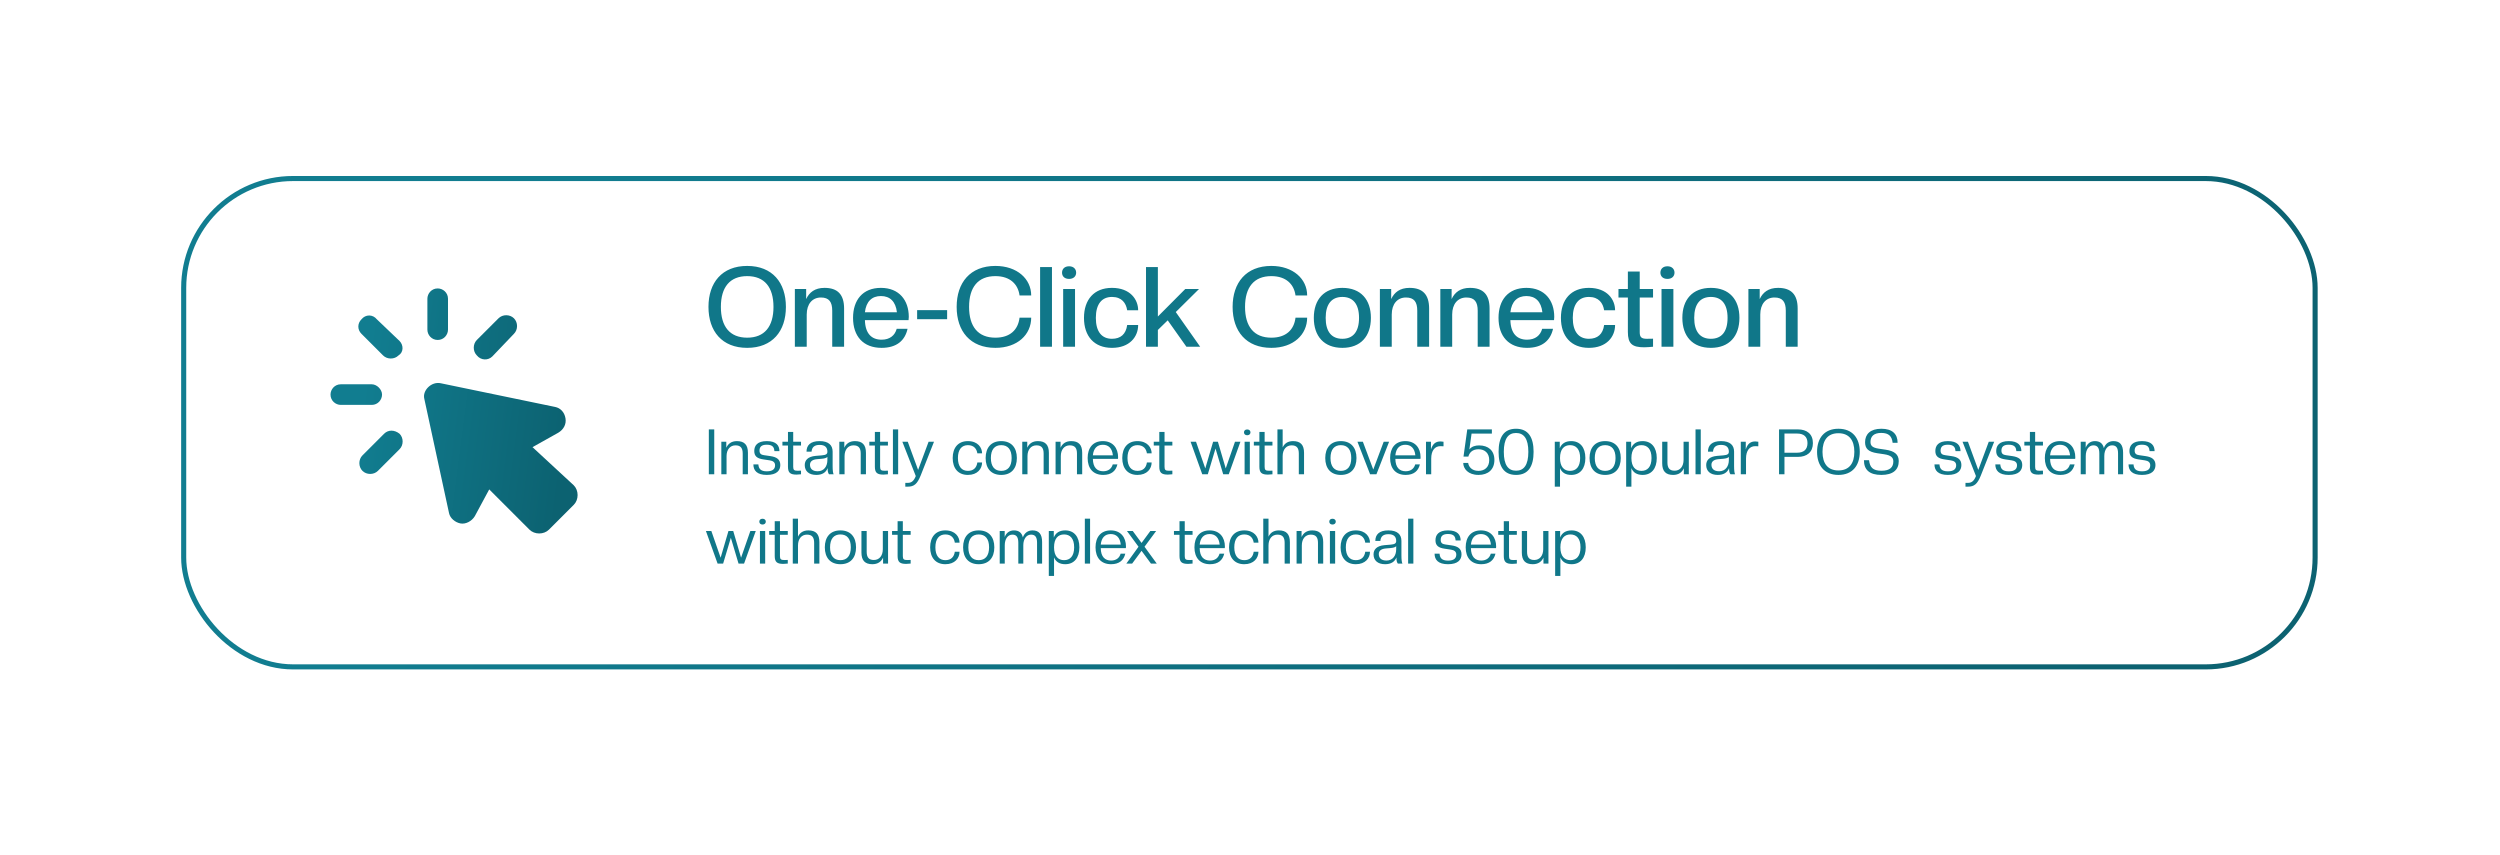 <svg width="196" height="67" viewBox="0 0 196 67" fill="none" xmlns="http://www.w3.org/2000/svg">
<g filter="url(#filter0_d_0_1)">
<rect x="15" y="13" width="167.503" height="38.685" rx="8.774" fill="white"/>
<rect x="15.199" y="13.199" width="167.104" height="38.286" rx="8.575" stroke="url(#paint0_linear_0_1)" stroke-width="0.399"/>
</g>
<path d="M58.579 27.272C56.605 27.272 55.544 25.965 55.544 24.061C55.544 22.157 56.605 20.849 58.579 20.849C60.553 20.849 61.615 22.157 61.615 24.061C61.615 25.965 60.553 27.272 58.579 27.272ZM58.579 26.474C59.939 26.474 60.641 25.605 60.641 24.061C60.641 22.517 59.939 21.648 58.579 21.648C57.219 21.648 56.517 22.517 56.517 24.061C56.517 25.605 57.219 26.474 58.579 26.474ZM66.177 27.184H65.247V24.359C65.247 23.675 65.001 23.324 64.361 23.324C63.685 23.324 63.247 23.833 63.247 24.657V27.184H62.317V22.657H63.203V23.447C63.448 22.92 63.887 22.569 64.642 22.569C65.677 22.569 66.177 23.096 66.177 24.192V27.184ZM69.117 27.272C67.678 27.272 66.879 26.36 66.879 24.921C66.879 23.526 67.634 22.569 69.064 22.569C70.494 22.569 71.249 23.543 71.249 24.842C71.249 24.929 71.24 25.008 71.231 25.096H67.809C67.836 26.166 68.345 26.632 69.117 26.632C69.757 26.632 70.161 26.298 70.301 25.78H71.152C70.951 26.702 70.293 27.272 69.117 27.272ZM69.064 23.21C68.362 23.21 67.906 23.631 67.809 24.482H70.319C70.222 23.631 69.766 23.21 69.064 23.21ZM74.255 25.026H71.903V24.315H74.255V25.026ZM78.038 27.272C76.064 27.272 75.002 25.965 75.002 24.061C75.002 22.157 76.064 20.849 78.038 20.849C79.74 20.849 80.846 21.867 80.846 23.166H79.933C79.819 22.297 79.205 21.648 78.038 21.648C76.678 21.648 75.976 22.517 75.976 24.061C75.976 25.605 76.678 26.474 78.038 26.474C79.187 26.474 79.819 25.86 79.933 24.903H80.846C80.846 26.228 79.775 27.272 78.038 27.272ZM82.474 27.184H81.544V20.937H82.474V27.184ZM84.282 27.184H83.352V22.657H84.282V27.184ZM83.817 21.867C83.457 21.867 83.264 21.657 83.264 21.376C83.264 21.095 83.457 20.876 83.817 20.876C84.168 20.876 84.37 21.095 84.37 21.376C84.37 21.657 84.168 21.867 83.817 21.867ZM87.178 27.272C85.783 27.272 84.984 26.36 84.984 24.921C84.984 23.482 85.783 22.569 87.178 22.569C88.608 22.569 89.231 23.482 89.231 24.324H88.371C88.283 23.762 87.95 23.28 87.178 23.28C86.388 23.28 85.914 23.833 85.914 24.921C85.914 26.017 86.388 26.561 87.178 26.561C87.853 26.561 88.275 26.202 88.371 25.482H89.231C89.231 26.412 88.555 27.272 87.178 27.272ZM94.093 27.184H93.014L91.549 25.114L90.777 25.868V27.184H89.847V20.937H90.777V24.815L92.926 22.657H94.005L92.18 24.464L94.093 27.184ZM99.673 27.272C97.699 27.272 96.637 25.965 96.637 24.061C96.637 22.157 97.699 20.849 99.673 20.849C101.375 20.849 102.481 21.867 102.481 23.166H101.568C101.454 22.297 100.84 21.648 99.673 21.648C98.313 21.648 97.611 22.517 97.611 24.061C97.611 25.605 98.313 26.474 99.673 26.474C100.822 26.474 101.454 25.86 101.568 24.903H102.481C102.481 26.228 101.41 27.272 99.673 27.272ZM105.241 27.272C103.802 27.272 103.003 26.36 103.003 24.921C103.003 23.482 103.802 22.569 105.241 22.569C106.68 22.569 107.478 23.482 107.478 24.921C107.478 26.36 106.68 27.272 105.241 27.272ZM105.241 26.561C106.074 26.561 106.548 26.017 106.548 24.921C106.548 23.833 106.074 23.28 105.241 23.28C104.407 23.28 103.933 23.833 103.933 24.921C103.933 26.017 104.407 26.561 105.241 26.561ZM112.043 27.184H111.113V24.359C111.113 23.675 110.868 23.324 110.227 23.324C109.552 23.324 109.113 23.833 109.113 24.657V27.184H108.183V22.657H109.069V23.447C109.315 22.92 109.753 22.569 110.508 22.569C111.543 22.569 112.043 23.096 112.043 24.192V27.184ZM116.782 27.184H115.852V24.359C115.852 23.675 115.606 23.324 114.965 23.324C114.29 23.324 113.851 23.833 113.851 24.657V27.184H112.921V22.657H113.807V23.447C114.053 22.92 114.492 22.569 115.246 22.569C116.282 22.569 116.782 23.096 116.782 24.192V27.184ZM119.721 27.272C118.282 27.272 117.484 26.36 117.484 24.921C117.484 23.526 118.238 22.569 119.669 22.569C121.099 22.569 121.853 23.543 121.853 24.842C121.853 24.929 121.845 25.008 121.836 25.096H118.414C118.44 26.166 118.949 26.632 119.721 26.632C120.362 26.632 120.765 26.298 120.906 25.78H121.757C121.555 26.702 120.897 27.272 119.721 27.272ZM119.669 23.21C118.967 23.21 118.51 23.631 118.414 24.482H120.923C120.827 23.631 120.371 23.21 119.669 23.21ZM124.57 27.272C123.175 27.272 122.376 26.36 122.376 24.921C122.376 23.482 123.175 22.569 124.57 22.569C126 22.569 126.623 23.482 126.623 24.324H125.763C125.675 23.762 125.342 23.28 124.57 23.28C123.78 23.28 123.306 23.833 123.306 24.921C123.306 26.017 123.78 26.561 124.57 26.561C125.246 26.561 125.667 26.202 125.763 25.482H126.623C126.623 26.412 125.947 27.272 124.57 27.272ZM128.906 27.228C127.958 27.228 127.625 26.947 127.625 26.026V23.324H126.888V22.657H127.625V21.288H128.555V22.657H129.599V23.324H128.555V26.052C128.555 26.447 128.704 26.561 129.116 26.561L129.599 26.553V27.184C129.415 27.202 129.09 27.228 128.906 27.228ZM131.193 27.184H130.263V22.657H131.193V27.184ZM130.728 21.867C130.369 21.867 130.176 21.657 130.176 21.376C130.176 21.095 130.369 20.876 130.728 20.876C131.079 20.876 131.281 21.095 131.281 21.376C131.281 21.657 131.079 21.867 130.728 21.867ZM134.133 27.272C132.694 27.272 131.896 26.36 131.896 24.921C131.896 23.482 132.694 22.569 134.133 22.569C135.572 22.569 136.371 23.482 136.371 24.921C136.371 26.36 135.572 27.272 134.133 27.272ZM134.133 26.561C134.967 26.561 135.441 26.017 135.441 24.921C135.441 23.833 134.967 23.28 134.133 23.28C133.3 23.28 132.826 23.833 132.826 24.921C132.826 26.017 133.3 26.561 134.133 26.561ZM140.936 27.184H140.006V24.359C140.006 23.675 139.76 23.324 139.12 23.324C138.444 23.324 138.005 23.833 138.005 24.657V27.184H137.075V22.657H137.961V23.447C138.207 22.92 138.646 22.569 139.4 22.569C140.436 22.569 140.936 23.096 140.936 24.192V27.184ZM55.997 37.184H55.572V33.664H55.997V37.184ZM58.638 37.184H58.228V35.562C58.228 35.137 58.075 34.915 57.664 34.915C57.239 34.915 56.962 35.246 56.962 35.76V37.184H56.552V34.633H56.942V35.103C57.086 34.786 57.348 34.583 57.778 34.583C58.361 34.583 58.638 34.88 58.638 35.498V37.184ZM60.118 37.234C59.342 37.234 59.065 36.883 59.065 36.408H59.456C59.48 36.724 59.609 36.952 60.123 36.952C60.633 36.952 60.766 36.724 60.766 36.477C60.766 36.245 60.608 36.131 60.346 36.092L59.846 36.017C59.367 35.948 59.134 35.77 59.134 35.36C59.134 34.934 59.377 34.583 60.118 34.583C60.865 34.583 61.107 34.934 61.107 35.37H60.717C60.692 35.108 60.613 34.865 60.118 34.865C59.698 34.865 59.545 35.038 59.545 35.33C59.545 35.577 59.683 35.656 59.901 35.686L60.405 35.76C60.88 35.83 61.176 36.012 61.176 36.458C61.176 36.883 60.9 37.234 60.118 37.234ZM62.449 37.209C61.96 37.209 61.777 37.066 61.777 36.591V34.93H61.342V34.633H61.777V33.861H62.187V34.633H62.8V34.93H62.187V36.601C62.187 36.848 62.271 36.907 62.533 36.907L62.8 36.898V37.184C62.701 37.194 62.538 37.209 62.449 37.209ZM63.997 37.234C63.419 37.234 63.092 36.937 63.092 36.462C63.092 36.087 63.33 35.795 63.953 35.74L64.422 35.701C64.769 35.671 64.867 35.597 64.867 35.409C64.867 35.083 64.684 34.88 64.259 34.88C63.864 34.88 63.656 35.048 63.626 35.409H63.231C63.231 34.905 63.542 34.583 64.254 34.583C64.966 34.583 65.278 34.905 65.278 35.409V36.532C65.278 36.878 65.308 37.1 65.357 37.184H64.996C64.917 37.075 64.887 36.972 64.887 36.7C64.749 37.056 64.447 37.234 63.997 37.234ZM64.106 36.947C64.61 36.947 64.867 36.547 64.867 36.072V35.82C64.808 35.899 64.65 35.948 64.422 35.968L64.071 35.998C63.666 36.027 63.503 36.2 63.503 36.438C63.503 36.729 63.681 36.947 64.106 36.947ZM67.89 37.184H67.48V35.562C67.48 35.137 67.326 34.915 66.916 34.915C66.491 34.915 66.214 35.246 66.214 35.76V37.184H65.803V34.633H66.194V35.103C66.338 34.786 66.6 34.583 67.03 34.583C67.613 34.583 67.89 34.88 67.89 35.498V37.184ZM69.263 37.209C68.773 37.209 68.59 37.066 68.59 36.591V34.93H68.155V34.633H68.59V33.861H69.001V34.633H69.614V34.93H69.001V36.601C69.001 36.848 69.085 36.907 69.347 36.907L69.614 36.898V37.184C69.515 37.194 69.352 37.209 69.263 37.209ZM70.415 37.184H70.005V33.664H70.415V37.184ZM70.976 38.154V37.857H71.174C71.47 37.857 71.653 37.694 71.797 37.323L70.744 34.633H71.169L71.98 36.843L72.801 34.633H73.226L72.183 37.273C71.91 37.956 71.653 38.154 71.174 38.154H70.976ZM75.883 37.234C75.126 37.234 74.691 36.729 74.691 35.909C74.691 35.093 75.126 34.583 75.883 34.583C76.664 34.583 76.995 35.093 76.995 35.543H76.624C76.575 35.206 76.367 34.9 75.883 34.9C75.398 34.9 75.101 35.241 75.101 35.909C75.101 36.576 75.398 36.917 75.883 36.917C76.308 36.917 76.565 36.685 76.624 36.255H76.995C76.995 36.754 76.634 37.234 75.883 37.234ZM78.496 37.234C77.71 37.234 77.274 36.729 77.274 35.909C77.274 35.093 77.71 34.583 78.496 34.583C79.287 34.583 79.722 35.093 79.722 35.909C79.722 36.729 79.287 37.234 78.496 37.234ZM78.496 36.917C79.015 36.917 79.312 36.576 79.312 35.909C79.312 35.241 79.015 34.9 78.496 34.9C77.981 34.9 77.685 35.241 77.685 35.909C77.685 36.576 77.981 36.917 78.496 36.917ZM82.232 37.184H81.821V35.562C81.821 35.137 81.668 34.915 81.258 34.915C80.832 34.915 80.555 35.246 80.555 35.76V37.184H80.145V34.633H80.536V35.103C80.679 34.786 80.941 34.583 81.371 34.583C81.955 34.583 82.232 34.88 82.232 35.498V37.184ZM84.844 37.184H84.434V35.562C84.434 35.137 84.28 34.915 83.87 34.915C83.445 34.915 83.168 35.246 83.168 35.76V37.184H82.757V34.633H83.148V35.103C83.291 34.786 83.553 34.583 83.984 34.583C84.567 34.583 84.844 34.88 84.844 35.498V37.184ZM86.492 37.234C85.706 37.234 85.271 36.729 85.271 35.909C85.271 35.122 85.676 34.583 86.463 34.583C87.254 34.583 87.659 35.137 87.659 35.849C87.659 35.889 87.659 35.933 87.649 35.973H85.681C85.691 36.665 86.017 36.947 86.492 36.947C86.903 36.947 87.15 36.729 87.239 36.408H87.605C87.486 36.917 87.135 37.234 86.492 37.234ZM86.463 34.87C86.022 34.87 85.736 35.142 85.681 35.696H87.249C87.194 35.142 86.903 34.87 86.463 34.87ZM89.176 37.234C88.42 37.234 87.985 36.729 87.985 35.909C87.985 35.093 88.42 34.583 89.176 34.583C89.958 34.583 90.289 35.093 90.289 35.543H89.918C89.869 35.206 89.661 34.9 89.176 34.9C88.692 34.9 88.395 35.241 88.395 35.909C88.395 36.576 88.692 36.917 89.176 36.917C89.602 36.917 89.859 36.685 89.918 36.255H90.289C90.289 36.754 89.928 37.234 89.176 37.234ZM91.562 37.209C91.072 37.209 90.889 37.066 90.889 36.591V34.93H90.454V34.633H90.889V33.861H91.3V34.633H91.913V34.93H91.3V36.601C91.3 36.848 91.384 36.907 91.646 36.907L91.913 36.898V37.184C91.814 37.194 91.651 37.209 91.562 37.209ZM96.334 37.184H95.899L95.296 35.162L94.692 37.184H94.257L93.342 34.633H93.768L94.494 36.724L95.108 34.633H95.483L96.097 36.724L96.823 34.633H97.249L96.334 37.184ZM97.987 37.184H97.577V34.633H97.987V37.184ZM97.78 34.124C97.617 34.124 97.528 34.025 97.528 33.896C97.528 33.767 97.617 33.669 97.78 33.669C97.943 33.669 98.037 33.767 98.037 33.896C98.037 34.025 97.943 34.124 97.78 34.124ZM99.409 37.209C98.919 37.209 98.736 37.066 98.736 36.591V34.93H98.301V34.633H98.736V33.861H99.147V34.633H99.76V34.93H99.147V36.601C99.147 36.848 99.231 36.907 99.493 36.907L99.76 36.898V37.184C99.661 37.194 99.498 37.209 99.409 37.209ZM102.237 37.184H101.827V35.562C101.827 35.137 101.674 34.915 101.263 34.915C100.838 34.915 100.561 35.246 100.561 35.76V37.184H100.151V33.664H100.561V35.078C100.7 34.771 100.962 34.583 101.377 34.583C101.96 34.583 102.237 34.88 102.237 35.498V37.184ZM105.122 37.234C104.336 37.234 103.9 36.729 103.9 35.909C103.9 35.093 104.336 34.583 105.122 34.583C105.913 34.583 106.348 35.093 106.348 35.909C106.348 36.729 105.913 37.234 105.122 37.234ZM105.122 36.917C105.641 36.917 105.938 36.576 105.938 35.909C105.938 35.241 105.641 34.9 105.122 34.9C104.607 34.9 104.311 35.241 104.311 35.909C104.311 36.576 104.607 36.917 105.122 36.917ZM107.912 37.184H107.417L106.424 34.633H106.849L107.665 36.813L108.481 34.633H108.906L107.912 37.184ZM110.206 37.234C109.42 37.234 108.985 36.729 108.985 35.909C108.985 35.122 109.391 34.583 110.177 34.583C110.968 34.583 111.373 35.137 111.373 35.849C111.373 35.889 111.373 35.933 111.363 35.973H109.396C109.405 36.665 109.732 36.947 110.206 36.947C110.617 36.947 110.864 36.729 110.953 36.408H111.319C111.2 36.917 110.849 37.234 110.206 37.234ZM110.177 34.87C109.737 34.87 109.45 35.142 109.396 35.696H110.963C110.909 35.142 110.617 34.87 110.177 34.87ZM112.208 37.184H111.798V34.633H112.188V35.236C112.327 34.791 112.559 34.608 112.94 34.608C113.009 34.608 113.098 34.618 113.172 34.633V34.989L112.925 34.979C112.49 34.979 112.208 35.325 112.208 35.953V37.184ZM115.915 37.234C115.094 37.234 114.718 36.739 114.718 36.294H115.104C115.138 36.561 115.361 36.917 115.915 36.917C116.404 36.917 116.755 36.616 116.755 36.072C116.755 35.523 116.404 35.221 115.915 35.221C115.4 35.221 115.188 35.528 115.119 35.8H114.738L115.034 33.664H116.963V33.995H115.371L115.198 35.236C115.381 34.994 115.677 34.92 115.959 34.92C116.676 34.92 117.161 35.315 117.161 36.062C117.161 36.804 116.676 37.234 115.915 37.234ZM118.858 37.234C117.884 37.234 117.489 36.547 117.489 35.424C117.489 34.302 117.884 33.614 118.858 33.614C119.832 33.614 120.233 34.302 120.233 35.424C120.233 36.547 119.832 37.234 118.858 37.234ZM118.858 36.903C119.471 36.903 119.822 36.462 119.822 35.424C119.822 34.391 119.471 33.946 118.858 33.946C118.245 33.946 117.899 34.391 117.899 35.424C117.899 36.462 118.245 36.903 118.858 36.903ZM123.185 37.234C122.75 37.234 122.449 37.056 122.305 36.7V38.154H121.895V34.633H122.285V35.142C122.429 34.781 122.725 34.583 123.185 34.583C123.873 34.583 124.293 35.073 124.293 35.909C124.293 36.744 123.873 37.234 123.185 37.234ZM123.091 36.917C123.561 36.917 123.883 36.606 123.883 35.909C123.883 35.211 123.561 34.9 123.091 34.9C122.627 34.9 122.305 35.211 122.305 35.909C122.305 36.606 122.627 36.917 123.091 36.917ZM125.842 37.234C125.056 37.234 124.621 36.729 124.621 35.909C124.621 35.093 125.056 34.583 125.842 34.583C126.633 34.583 127.068 35.093 127.068 35.909C127.068 36.729 126.633 37.234 125.842 37.234ZM125.842 36.917C126.361 36.917 126.658 36.576 126.658 35.909C126.658 35.241 126.361 34.9 125.842 34.9C125.328 34.9 125.031 35.241 125.031 35.909C125.031 36.576 125.328 36.917 125.842 36.917ZM128.782 37.234C128.347 37.234 128.045 37.056 127.902 36.7V38.154H127.491V34.633H127.882V35.142C128.025 34.781 128.322 34.583 128.782 34.583C129.469 34.583 129.89 35.073 129.89 35.909C129.89 36.744 129.469 37.234 128.782 37.234ZM128.688 36.917C129.158 36.917 129.479 36.606 129.479 35.909C129.479 35.211 129.158 34.9 128.688 34.9C128.223 34.9 127.902 35.211 127.902 35.909C127.902 36.606 128.223 36.917 128.688 36.917ZM131.172 37.234C130.588 37.234 130.316 36.937 130.316 36.319V34.633H130.727V36.255C130.727 36.68 130.88 36.903 131.29 36.903C131.716 36.903 131.992 36.571 131.992 36.057V34.633H132.403V37.184H132.012V36.715C131.869 37.031 131.607 37.234 131.172 37.234ZM133.339 37.184H132.929V33.664H133.339V37.184ZM134.671 37.234C134.093 37.234 133.766 36.937 133.766 36.462C133.766 36.087 134.004 35.795 134.627 35.74L135.097 35.701C135.443 35.671 135.542 35.597 135.542 35.409C135.542 35.083 135.359 34.88 134.933 34.88C134.538 34.88 134.33 35.048 134.3 35.409H133.905C133.905 34.905 134.216 34.583 134.928 34.583C135.64 34.583 135.952 34.905 135.952 35.409V36.532C135.952 36.878 135.982 37.1 136.031 37.184H135.67C135.591 37.075 135.561 36.972 135.561 36.7C135.423 37.056 135.121 37.234 134.671 37.234ZM134.78 36.947C135.284 36.947 135.542 36.547 135.542 36.072V35.82C135.482 35.899 135.324 35.948 135.097 35.968L134.746 35.998C134.34 36.027 134.177 36.2 134.177 36.438C134.177 36.729 134.355 36.947 134.78 36.947ZM136.888 37.184H136.478V34.633H136.868V35.236C137.007 34.791 137.239 34.608 137.62 34.608C137.689 34.608 137.778 34.618 137.852 34.633V34.989L137.605 34.979C137.17 34.979 136.888 35.325 136.888 35.953V37.184ZM142.132 34.742C142.132 35.449 141.668 35.82 140.946 35.82H139.902V37.184H139.477V33.664H140.946C141.668 33.664 142.132 34.03 142.132 34.742ZM141.707 34.742C141.707 34.242 141.42 33.99 140.891 33.99H139.902V35.493H140.891C141.42 35.493 141.707 35.236 141.707 34.742ZM144.13 37.234C143.027 37.234 142.458 36.497 142.458 35.424C142.458 34.351 143.027 33.614 144.13 33.614C145.237 33.614 145.806 34.351 145.806 35.424C145.806 36.497 145.237 37.234 144.13 37.234ZM144.13 36.883C144.955 36.883 145.381 36.354 145.381 35.424C145.381 34.494 144.955 33.965 144.13 33.965C143.309 33.965 142.884 34.494 142.884 35.424C142.884 36.354 143.309 36.883 144.13 36.883ZM147.498 37.234C146.568 37.234 146.133 36.833 146.133 36.082H146.534C146.598 36.636 146.825 36.907 147.508 36.907C148.175 36.907 148.437 36.626 148.437 36.171C148.437 35.899 148.289 35.696 147.71 35.612L147.176 35.533C146.464 35.424 146.222 35.162 146.222 34.667C146.222 34.044 146.632 33.614 147.498 33.614C148.363 33.614 148.773 34.03 148.773 34.717H148.383C148.323 34.198 148.081 33.941 147.488 33.941C146.909 33.941 146.647 34.213 146.647 34.643C146.647 34.934 146.781 35.098 147.3 35.177L147.834 35.256C148.511 35.355 148.862 35.617 148.862 36.151C148.862 36.823 148.427 37.234 147.498 37.234ZM152.715 37.234C151.939 37.234 151.662 36.883 151.662 36.408H152.053C152.077 36.724 152.206 36.952 152.72 36.952C153.229 36.952 153.363 36.724 153.363 36.477C153.363 36.245 153.205 36.131 152.943 36.092L152.443 36.017C151.964 35.948 151.731 35.77 151.731 35.36C151.731 34.934 151.973 34.583 152.715 34.583C153.462 34.583 153.704 34.934 153.704 35.37H153.313C153.289 35.108 153.21 34.865 152.715 34.865C152.295 34.865 152.142 35.038 152.142 35.33C152.142 35.577 152.28 35.656 152.498 35.686L153.002 35.76C153.477 35.83 153.773 36.012 153.773 36.458C153.773 36.883 153.496 37.234 152.715 37.234ZM154.094 38.154V37.857H154.292C154.588 37.857 154.771 37.694 154.915 37.323L153.862 34.633H154.287L155.098 36.843L155.919 34.633H156.344L155.3 37.273C155.029 37.956 154.771 38.154 154.292 38.154H154.094ZM157.486 37.234C156.71 37.234 156.433 36.883 156.433 36.408H156.823C156.848 36.724 156.977 36.952 157.491 36.952C158 36.952 158.134 36.724 158.134 36.477C158.134 36.245 157.976 36.131 157.713 36.092L157.214 36.017C156.734 35.948 156.502 35.77 156.502 35.36C156.502 34.934 156.744 34.583 157.486 34.583C158.233 34.583 158.475 34.934 158.475 35.37H158.084C158.06 35.108 157.98 34.865 157.486 34.865C157.066 34.865 156.912 35.038 156.912 35.33C156.912 35.577 157.051 35.656 157.268 35.686L157.773 35.76C158.248 35.83 158.544 36.012 158.544 36.458C158.544 36.883 158.267 37.234 157.486 37.234ZM159.817 37.209C159.327 37.209 159.144 37.066 159.144 36.591V34.93H158.709V34.633H159.144V33.861H159.555V34.633H160.168V34.93H159.555V36.601C159.555 36.848 159.639 36.907 159.901 36.907L160.168 36.898V37.184C160.069 37.194 159.906 37.209 159.817 37.209ZM161.537 37.234C160.75 37.234 160.315 36.729 160.315 35.909C160.315 35.122 160.721 34.583 161.507 34.583C162.298 34.583 162.703 35.137 162.703 35.849C162.703 35.889 162.703 35.933 162.694 35.973H160.726C160.735 36.665 161.062 36.947 161.537 36.947C161.947 36.947 162.194 36.729 162.283 36.408H162.649C162.53 36.917 162.179 37.234 161.537 37.234ZM161.507 34.87C161.067 34.87 160.78 35.142 160.726 35.696H162.293C162.239 35.142 161.947 34.87 161.507 34.87ZM166.451 37.184H166.055V35.553C166.055 35.127 165.927 34.915 165.585 34.915C165.239 34.915 164.977 35.236 164.977 35.75V37.184H164.587V35.553C164.587 35.127 164.453 34.915 164.122 34.915C163.776 34.915 163.523 35.236 163.523 35.75V37.184H163.128V34.633H163.518V35.103C163.637 34.786 163.889 34.583 164.24 34.583C164.631 34.583 164.858 34.766 164.943 35.132C165.071 34.771 165.348 34.583 165.699 34.583C166.208 34.583 166.451 34.88 166.451 35.498V37.184ZM167.931 37.234C167.154 37.234 166.877 36.883 166.877 36.408H167.268C167.293 36.724 167.421 36.952 167.936 36.952C168.445 36.952 168.578 36.724 168.578 36.477C168.578 36.245 168.42 36.131 168.158 36.092L167.659 36.017C167.179 35.948 166.947 35.77 166.947 35.36C166.947 34.934 167.189 34.583 167.931 34.583C168.677 34.583 168.92 34.934 168.92 35.37H168.529C168.504 35.108 168.425 34.865 167.931 34.865C167.51 34.865 167.357 35.038 167.357 35.33C167.357 35.577 167.496 35.656 167.713 35.686L168.218 35.76C168.692 35.83 168.989 36.012 168.989 36.458C168.989 36.883 168.712 37.234 167.931 37.234ZM58.336 44.184H57.901L57.298 42.162L56.694 44.184H56.259L55.345 41.633H55.77L56.497 43.724L57.11 41.633H57.486L58.099 43.724L58.826 41.633H59.251L58.336 44.184ZM59.99 44.184H59.579V41.633H59.99V44.184ZM59.782 41.124C59.619 41.124 59.53 41.025 59.53 40.896C59.53 40.767 59.619 40.669 59.782 40.669C59.945 40.669 60.039 40.767 60.039 40.896C60.039 41.025 59.945 41.124 59.782 41.124ZM61.411 44.209C60.922 44.209 60.739 44.066 60.739 43.591V41.93H60.303V41.633H60.739V40.861H61.149V41.633H61.762V41.93H61.149V43.601C61.149 43.848 61.233 43.907 61.495 43.907L61.762 43.898V44.184C61.663 44.194 61.5 44.209 61.411 44.209ZM64.24 44.184H63.829V42.562C63.829 42.137 63.676 41.915 63.266 41.915C62.84 41.915 62.563 42.246 62.563 42.76V44.184H62.153V40.664H62.563V42.078C62.702 41.771 62.964 41.583 63.379 41.583C63.963 41.583 64.24 41.88 64.24 42.498V44.184ZM65.888 44.234C65.102 44.234 64.666 43.729 64.666 42.909C64.666 42.093 65.102 41.583 65.888 41.583C66.679 41.583 67.114 42.093 67.114 42.909C67.114 43.729 66.679 44.234 65.888 44.234ZM65.888 43.917C66.407 43.917 66.704 43.576 66.704 42.909C66.704 42.241 66.407 41.9 65.888 41.9C65.374 41.9 65.077 42.241 65.077 42.909C65.077 43.576 65.374 43.917 65.888 43.917ZM68.392 44.234C67.809 44.234 67.537 43.937 67.537 43.319V41.633H67.948V43.255C67.948 43.68 68.101 43.903 68.511 43.903C68.936 43.903 69.213 43.571 69.213 43.057V41.633H69.624V44.184H69.233V43.715C69.09 44.031 68.828 44.234 68.392 44.234ZM71.044 44.209C70.555 44.209 70.372 44.066 70.372 43.591V41.93H69.937V41.633H70.372V40.861H70.782V41.633H71.395V41.93H70.782V43.601C70.782 43.848 70.866 43.907 71.129 43.907L71.395 43.898V44.184C71.297 44.194 71.133 44.209 71.044 44.209ZM74.115 44.234C73.359 44.234 72.924 43.729 72.924 42.909C72.924 42.093 73.359 41.583 74.115 41.583C74.897 41.583 75.228 42.093 75.228 42.543H74.857C74.808 42.206 74.6 41.9 74.115 41.9C73.631 41.9 73.334 42.241 73.334 42.909C73.334 43.576 73.631 43.917 74.115 43.917C74.541 43.917 74.798 43.685 74.857 43.255H75.228C75.228 43.754 74.867 44.234 74.115 44.234ZM76.728 44.234C75.942 44.234 75.507 43.729 75.507 42.909C75.507 42.093 75.942 41.583 76.728 41.583C77.52 41.583 77.955 42.093 77.955 42.909C77.955 43.729 77.52 44.234 76.728 44.234ZM76.728 43.917C77.248 43.917 77.544 43.576 77.544 42.909C77.544 42.241 77.248 41.9 76.728 41.9C76.214 41.9 75.918 42.241 75.918 42.909C75.918 43.576 76.214 43.917 76.728 43.917ZM81.701 44.184H81.305V42.553C81.305 42.127 81.176 41.915 80.835 41.915C80.489 41.915 80.227 42.236 80.227 42.75V44.184H79.836V42.553C79.836 42.127 79.703 41.915 79.372 41.915C79.025 41.915 78.773 42.236 78.773 42.75V44.184H78.378V41.633H78.768V42.103C78.887 41.786 79.139 41.583 79.49 41.583C79.881 41.583 80.108 41.766 80.192 42.132C80.321 41.771 80.598 41.583 80.949 41.583C81.458 41.583 81.701 41.88 81.701 42.498V44.184ZM83.517 44.234C83.082 44.234 82.78 44.056 82.637 43.7V45.154H82.226V41.633H82.617V42.142C82.76 41.781 83.057 41.583 83.517 41.583C84.204 41.583 84.624 42.073 84.624 42.909C84.624 43.744 84.204 44.234 83.517 44.234ZM83.423 43.917C83.893 43.917 84.214 43.606 84.214 42.909C84.214 42.211 83.893 41.9 83.423 41.9C82.958 41.9 82.637 42.211 82.637 42.909C82.637 43.606 82.958 43.917 83.423 43.917ZM85.462 44.184H85.051V40.664H85.462V44.184ZM87.11 44.234C86.324 44.234 85.889 43.729 85.889 42.909C85.889 42.122 86.294 41.583 87.081 41.583C87.872 41.583 88.277 42.137 88.277 42.849C88.277 42.889 88.277 42.933 88.267 42.973H86.299C86.309 43.665 86.636 43.947 87.11 43.947C87.521 43.947 87.768 43.729 87.857 43.408H88.223C88.104 43.917 87.753 44.234 87.11 44.234ZM87.081 41.87C86.641 41.87 86.354 42.142 86.299 42.696H87.867C87.812 42.142 87.521 41.87 87.081 41.87ZM90.689 44.184H90.234L89.498 43.185L88.761 44.184H88.306L89.26 42.864L88.355 41.633H88.81L89.498 42.567L90.185 41.633H90.64L89.73 42.864L90.689 44.184ZM93.146 44.209C92.656 44.209 92.473 44.066 92.473 43.591V41.93H92.038V41.633H92.473V40.861H92.884V41.633H93.497V41.93H92.884V43.601C92.884 43.848 92.968 43.907 93.23 43.907L93.497 43.898V44.184C93.398 44.194 93.235 44.209 93.146 44.209ZM94.865 44.234C94.079 44.234 93.644 43.729 93.644 42.909C93.644 42.122 94.049 41.583 94.836 41.583C95.627 41.583 96.032 42.137 96.032 42.849C96.032 42.889 96.032 42.933 96.022 42.973H94.054C94.064 43.665 94.391 43.947 94.865 43.947C95.276 43.947 95.523 43.729 95.612 43.408H95.978C95.859 43.917 95.508 44.234 94.865 44.234ZM94.836 41.87C94.396 41.87 94.109 42.142 94.054 42.696H95.622C95.567 42.142 95.276 41.87 94.836 41.87ZM97.549 44.234C96.793 44.234 96.358 43.729 96.358 42.909C96.358 42.093 96.793 41.583 97.549 41.583C98.331 41.583 98.662 42.093 98.662 42.543H98.291C98.242 42.206 98.034 41.9 97.549 41.9C97.065 41.9 96.768 42.241 96.768 42.909C96.768 43.576 97.065 43.917 97.549 43.917C97.975 43.917 98.232 43.685 98.291 43.255H98.662C98.662 43.754 98.301 44.234 97.549 44.234ZM101.127 44.184H100.716V42.562C100.716 42.137 100.563 41.915 100.153 41.915C99.727 41.915 99.451 42.246 99.451 42.76V44.184H99.04V40.664H99.451V42.078C99.589 41.771 99.851 41.583 100.266 41.583C100.85 41.583 101.127 41.88 101.127 42.498V44.184ZM103.739 44.184H103.329V42.562C103.329 42.137 103.175 41.915 102.765 41.915C102.34 41.915 102.063 42.246 102.063 42.76V44.184H101.652V41.633H102.043V42.103C102.187 41.786 102.449 41.583 102.879 41.583C103.462 41.583 103.739 41.88 103.739 42.498V44.184ZM104.675 44.184H104.265V41.633H104.675V44.184ZM104.468 41.124C104.304 41.124 104.215 41.025 104.215 40.896C104.215 40.767 104.304 40.669 104.468 40.669C104.631 40.669 104.725 40.767 104.725 40.896C104.725 41.025 104.631 41.124 104.468 41.124ZM106.294 44.234C105.538 44.234 105.103 43.729 105.103 42.909C105.103 42.093 105.538 41.583 106.294 41.583C107.076 41.583 107.407 42.093 107.407 42.543H107.036C106.987 42.206 106.779 41.9 106.294 41.9C105.81 41.9 105.513 42.241 105.513 42.909C105.513 43.576 105.81 43.917 106.294 43.917C106.72 43.917 106.977 43.685 107.036 43.255H107.407C107.407 43.754 107.046 44.234 106.294 44.234ZM108.591 44.234C108.013 44.234 107.686 43.937 107.686 43.462C107.686 43.087 107.923 42.795 108.547 42.74L109.016 42.701C109.362 42.671 109.461 42.597 109.461 42.409C109.461 42.083 109.278 41.88 108.853 41.88C108.458 41.88 108.25 42.048 108.22 42.409H107.825C107.825 41.905 108.136 41.583 108.848 41.583C109.56 41.583 109.872 41.905 109.872 42.409V43.532C109.872 43.878 109.901 44.1 109.951 44.184H109.59C109.511 44.075 109.481 43.972 109.481 43.7C109.343 44.056 109.041 44.234 108.591 44.234ZM108.7 43.947C109.204 43.947 109.461 43.547 109.461 43.072V42.82C109.402 42.899 109.244 42.948 109.016 42.968L108.665 42.998C108.26 43.027 108.097 43.2 108.097 43.438C108.097 43.729 108.275 43.947 108.7 43.947ZM110.808 44.184H110.397V40.664H110.808V44.184ZM113.525 44.234C112.748 44.234 112.471 43.883 112.471 43.408H112.862C112.887 43.724 113.015 43.952 113.53 43.952C114.039 43.952 114.172 43.724 114.172 43.477C114.172 43.245 114.014 43.131 113.752 43.092L113.253 43.017C112.773 42.948 112.541 42.77 112.541 42.36C112.541 41.934 112.783 41.583 113.525 41.583C114.271 41.583 114.514 41.934 114.514 42.37H114.123C114.098 42.108 114.019 41.865 113.525 41.865C113.104 41.865 112.951 42.038 112.951 42.33C112.951 42.577 113.09 42.656 113.307 42.686L113.811 42.76C114.286 42.83 114.583 43.012 114.583 43.458C114.583 43.883 114.306 44.234 113.525 44.234ZM116.131 44.234C115.345 44.234 114.91 43.729 114.91 42.909C114.91 42.122 115.315 41.583 116.102 41.583C116.893 41.583 117.298 42.137 117.298 42.849C117.298 42.889 117.298 42.933 117.288 42.973H115.32C115.33 43.665 115.657 43.947 116.131 43.947C116.542 43.947 116.789 43.729 116.878 43.408H117.244C117.125 43.917 116.774 44.234 116.131 44.234ZM116.102 41.87C115.662 41.87 115.375 42.142 115.32 42.696H116.888C116.834 42.142 116.542 41.87 116.102 41.87ZM118.569 44.209C118.08 44.209 117.897 44.066 117.897 43.591V41.93H117.462V41.633H117.897V40.861H118.307V41.633H118.92V41.93H118.307V43.601C118.307 43.848 118.391 43.907 118.653 43.907L118.92 43.898V44.184C118.822 44.194 118.658 44.209 118.569 44.209ZM120.167 44.234C119.583 44.234 119.311 43.937 119.311 43.319V41.633H119.722V43.255C119.722 43.68 119.875 43.903 120.285 43.903C120.711 43.903 120.988 43.571 120.988 43.057V41.633H121.398V44.184H121.007V43.715C120.864 44.031 120.602 44.234 120.167 44.234ZM123.214 44.234C122.779 44.234 122.478 44.056 122.334 43.7V45.154H121.924V41.633H122.314V42.142C122.458 41.781 122.754 41.583 123.214 41.583C123.902 41.583 124.322 42.073 124.322 42.909C124.322 43.744 123.902 44.234 123.214 44.234ZM123.12 43.917C123.59 43.917 123.912 43.606 123.912 42.909C123.912 42.211 123.59 41.9 123.12 41.9C122.656 41.9 122.334 42.211 122.334 42.909C122.334 43.606 122.656 43.917 123.12 43.917Z" fill="#107789"/>
<path d="M33.264 31.259L35.204 40.228C35.285 40.632 35.688 40.955 36.093 41.036C36.496 41.117 36.981 40.874 37.224 40.47L38.355 38.369L41.506 41.521C41.91 41.925 42.637 41.925 43.041 41.521L44.981 39.581C45.385 39.177 45.385 38.45 44.981 38.046L41.749 35.057L43.769 33.925C44.173 33.683 44.415 33.279 44.334 32.794C44.253 32.309 43.93 31.986 43.526 31.905L34.557 30.047C33.83 29.885 33.103 30.613 33.264 31.259ZM34.315 26.653C34.8 26.653 35.123 26.249 35.123 25.845V23.421C35.123 22.936 34.719 22.613 34.315 22.613C33.83 22.613 33.507 23.017 33.507 23.421V25.845C33.507 26.249 33.83 26.653 34.315 26.653ZM31.325 26.734L29.548 25.037C29.224 24.633 28.659 24.633 28.336 25.037C28.012 25.36 28.012 25.845 28.336 26.169L30.032 27.865C30.356 28.189 30.921 28.189 31.244 27.865C31.648 27.623 31.648 27.057 31.325 26.734ZM25.912 30.936C25.912 31.421 26.316 31.744 26.72 31.744H29.144C29.628 31.744 29.952 31.34 29.952 30.936C29.952 30.532 29.548 30.128 29.144 30.128H26.72C26.235 30.128 25.912 30.532 25.912 30.936ZM30.113 34.006L28.416 35.703C28.093 36.026 28.093 36.592 28.416 36.915C28.74 37.238 29.305 37.238 29.628 36.915L31.325 35.218C31.648 34.895 31.648 34.329 31.325 34.006C30.921 33.683 30.436 33.683 30.113 34.006ZM38.597 27.946L40.294 26.169C40.617 25.845 40.617 25.28 40.294 24.956C39.971 24.633 39.405 24.633 39.082 24.956L37.385 26.653C37.062 26.977 37.062 27.542 37.385 27.865C37.709 28.269 38.274 28.269 38.597 27.946Z" fill="url(#paint1_linear_0_1)"/>
<defs>
<filter id="filter0_d_0_1" x="0.403" y="-0.001" width="195.101" height="66.283" filterUnits="userSpaceOnUse" color-interpolation-filters="sRGB">
<feFlood flood-opacity="0" result="BackgroundImageFix"/>
<feColorMatrix in="SourceAlpha" type="matrix" values="0 0 0 0 0 0 0 0 0 0 0 0 0 0 0 0 0 0 127 0" result="hardAlpha"/>
<feOffset dx="-0.798" dy="0.798"/>
<feGaussianBlur stdDeviation="6.9"/>
<feComposite in2="hardAlpha" operator="out"/>
<feColorMatrix type="matrix" values="0 0 0 0 0 0 0 0 0 0 0 0 0 0 0 0 0 0 0.18 0"/>
<feBlend mode="normal" in2="BackgroundImageFix" result="effect1_dropShadow_0_1"/>
<feBlend mode="normal" in="SourceGraphic" in2="effect1_dropShadow_0_1" result="shape"/>
</filter>
<linearGradient id="paint0_linear_0_1" x1="172.432" y1="40.484" x2="64.585" y2="-19.772" gradientUnits="userSpaceOnUse">
<stop stop-color="#0C6271"/>
<stop offset="1" stop-color="#117D90"/>
</linearGradient>
<linearGradient id="paint1_linear_0_1" x1="44.119" y1="36.261" x2="28.025" y2="34.167" gradientUnits="userSpaceOnUse">
<stop stop-color="#0C6271"/>
<stop offset="1" stop-color="#117D90"/>
</linearGradient>
</defs>
</svg>

